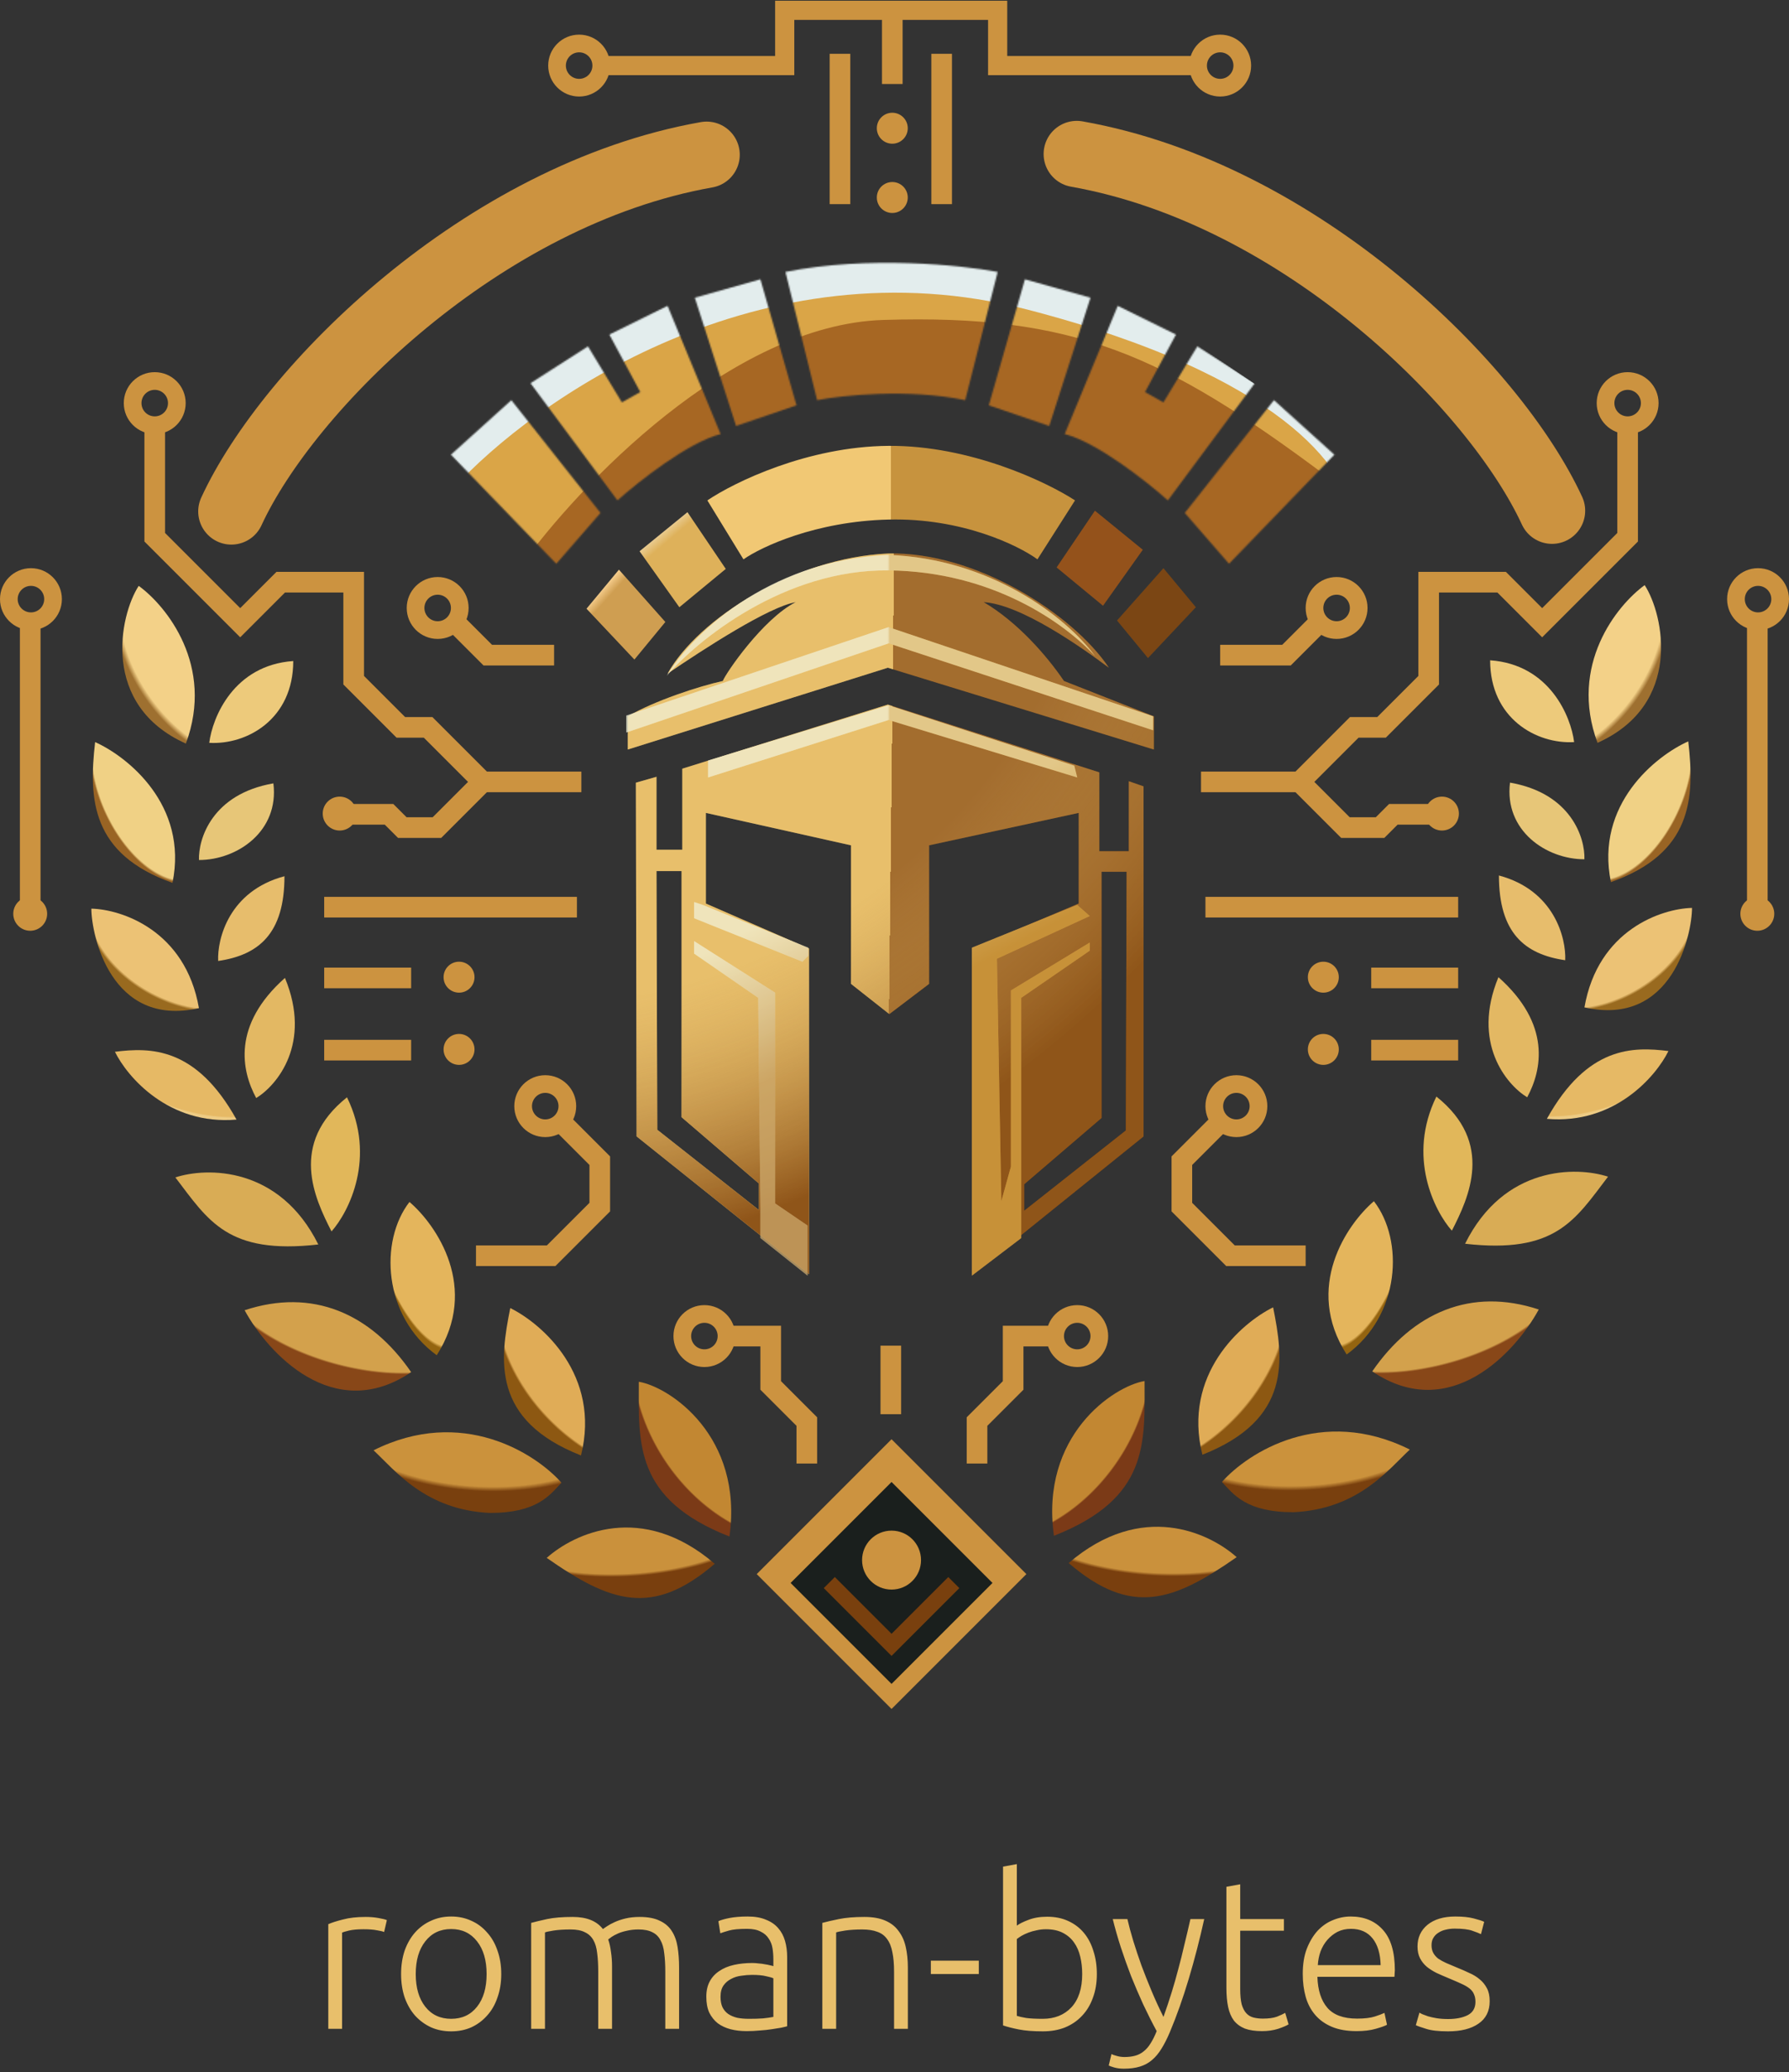 <svg width="1214" height="1406" viewBox="0 0 1214 1406" fill="none" xmlns="http://www.w3.org/2000/svg">
<rect x="0" y="0" width="1214" height="1406" fill="#333333" stroke="none"/>
<path d="M420 386.5L398 413L430.5 447.5L451.5 422L420 386.5Z" fill="url(#paint0_linear_1535_3)"/>
<path d="M789.5 385.5L811.5 412L779 446.5L758 421L789.5 385.5Z" fill="#7B4614"/>
<path d="M466.5 347.5L434 374L461 412L492.5 386L466.5 347.5Z" fill="url(#paint1_linear_1535_3)"/>
<path d="M743 346.5L775.5 373L748.5 411L717 385L743 346.5Z" fill="#94521B"/>
<path d="M504.5 379.505L480 339.505C498 327.338 547.8 302.905 603 302.505C658.2 302.105 710.333 327.005 729.5 339.505L704 379.505C691 370.005 652.6 351.305 603 352.505C553.4 353.705 516.667 371.005 504.5 379.505Z" fill="url(#paint2_linear_1535_3)"/>
<path fill-rule="evenodd" clip-rule="evenodd" d="M602.5 453.039L426 508.539V486.039C444 475.518 474.5 465.518 490.5 462.039C492.375 457.038 517.5 420.018 540 408.539C522 411.518 478 440.018 453 457.038C474 419.518 539 378.518 602.5 375.539C662 374.039 728 416.517 752.5 453.039C733 438.526 692.5 410.038 667.5 408.539C690.5 422.038 710.5 445.038 722 462.039L783 486.039V508.539L602.5 453.039ZM445.5 527.039L431.5 531.039L432 771.039L549 864.539V643.539L479 613.039V551.539L577.5 573.539V667.539L603.5 688.039L630.5 667.539V573.539L732 551.539V613.039L660 643.539V864.539L776 771.039V533.539L766 530.039V577.539H746V524.039L602.5 478.039L463 521.539V576.539H445.5V527.039ZM462.5 591H445.5L446 766.5L515 821V803L462.5 758V591ZM764.5 591.5H747.5V758.5L695 803.5V821.5L764 767L764.5 591.5Z" fill="url(#paint3_linear_1535_3)"/>
<path fill-rule="evenodd" clip-rule="evenodd" d="M602.5 453.039L426 508.539V486.039C444 475.518 474.5 465.518 490.5 462.039C492.375 457.038 517.5 420.018 540 408.539C522 411.518 478 440.018 453 457.038C474 419.518 539 378.518 602.5 375.539C662 374.039 728 416.517 752.5 453.039C733 438.526 692.5 410.038 667.5 408.539C690.5 422.038 710.5 445.038 722 462.039L783 486.039V508.539L602.5 453.039ZM445.5 527.039L431.5 531.039L432 771.039L549 864.539V643.539L479 613.039V551.539L577.5 573.539V667.539L603.5 688.039L630.5 667.539V573.539L732 551.539V613.039L660 643.539V864.539L776 771.039V533.539L766 530.039V577.539H746V524.039L602.5 478.039L463 521.539V576.539H445.5V527.039ZM462.5 591H445.5L446 766.5L515 821V803L462.5 758V591ZM764.5 591.5H747.5V758.5L695 803.5V821.5L764 767L764.5 591.5Z" fill="url(#paint4_radial_1535_3)"/>
<path d="M471 612L477 614L548.5 643V648.5L544.5 652.5L471 623V612Z" fill="url(#paint5_linear_1535_3)"/>
<path d="M471 647V638.5L526 673.5V816.5L548 831.5V865.5L516 840V819.5L514.5 677L471 647Z" fill="url(#paint6_linear_1535_3)"/>
<path d="M686 672L739.5 639.5V645L693 677V840L659.5 865.5V643L731 614L739.5 621.5L676.5 650.5L679.5 815L686 791.5V672Z" fill="url(#paint7_linear_1535_3)"/>
<path d="M480.5 527.5V516L603 478.5L729 519.5L731 527.5L603 488.5L480.5 527.5Z" fill="url(#paint8_linear_1535_3)"/>
<path d="M425 497V485.5L603 425.5L782.5 486V495.5L603 436.5L425 497Z" fill="url(#paint9_linear_1535_3)"/>
<path d="M603 376.5C519.4 380.102 467.833 432.667 452.5 458.5C473.167 434.333 532.2 386.2 603 387C673.8 387.8 722.333 422.83 743 444.997C723.5 418.497 672 378.997 603 376.5Z" fill="url(#paint10_linear_1535_3)"/>
<path d="M471 612L477 614L548.5 643V648.5L544.5 652.5L471 623V612Z" fill="url(#paint11_linear_1535_3)" fill-opacity="0.44"/>
<path d="M471 647V638.5L526 673.5V816.5L548 831.5V865.5L516 840V819.5L514.5 677L471 647Z" fill="url(#paint12_linear_1535_3)" fill-opacity="0.44"/>
<path d="M686 672L739.5 639.5V645L693 677V840L659.5 865.5V643L731 614L739.5 621.5L676.5 650.5L679.5 815L686 791.5V672Z" fill="url(#paint13_linear_1535_3)" fill-opacity="0.44"/>
<path d="M480.5 527.5V516L603 478.5L729 519.5L731 527.5L603 488.5L480.5 527.5Z" fill="url(#paint14_linear_1535_3)" fill-opacity="0.44"/>
<path d="M425 497V485.5L603 425.5L782.5 486V495.5L603 436.5L425 497Z" fill="url(#paint15_linear_1535_3)" fill-opacity="0.44"/>
<path d="M603 376.5C519.4 380.102 467.833 432.667 452.5 458.5C473.167 434.333 532.2 386.2 603 387C673.8 387.8 722.333 422.83 743 444.997C723.5 418.497 672 378.997 603 376.5Z" fill="url(#paint16_linear_1535_3)" fill-opacity="0.44"/>
<mask id="mask0_1535_3" style="mask-type:alpha" maskUnits="userSpaceOnUse" x="306" y="178" width="600" height="205">
<path d="M347 271.5L306 308.5L377.5 382.5L407.5 348L347 271.5Z" fill="#EEC575"/>
<path d="M864.5 271.5L905.5 308.5L834 382.5L804 348L864.5 271.5Z" fill="#EEC575"/>
<path d="M419 339.5L360 260L399 235L422 273L434.5 266L413.5 227L453 207.5L489 294.5C467 300.1 433.167 326.833 419 339.5Z" fill="#EEC575"/>
<path d="M792.5 339.5L851.5 260L812.5 235L789.5 273L777 266L798 227L758.5 207.5L722.5 294.5C744.5 300.1 778.333 326.833 792.5 339.5Z" fill="#EEC575"/>
<path d="M516 189.5L471.5 202L499.5 289L540.5 275L516 189.5Z" fill="#EEC575"/>
<path d="M695.5 189.5L740 202L712 289L671 275L695.5 189.5Z" fill="#EEC575"/>
<path d="M554.5 271.5L533 184.5C589 173.3 652.333 179.833 677 184.5L655 271.5C616.2 263.5 571.833 268.166 554.5 271.5Z" fill="#EEC575"/>
</mask>
<g mask="url(#mask0_1535_3)">
<path d="M378 396.5L306.5 340.5L288 331C288.667 321.167 291.3 300.9 296.5 298.5C303 295.5 356.5 247.5 371 244C382.6 241.2 418.167 202.833 434.5 184L586.5 177.5L714 207.5L822.5 244L921 311.5C908.167 329.167 882 365.1 880 367.5C878 369.9 849.833 387.833 836 396.5L786.5 340.5L677.5 293L586.5 281L479 311.5L378 396.5Z" fill="#DAA547"/>
<path d="M599.5 217.074C495.9 220.274 392 330.074 353 384.574L383 410.574L417 366.574L538.5 296.074H654L834.5 399.074C889.5 405.074 987.719 388.398 899.5 322.574C789.5 240.5 729 213.074 599.5 217.074Z" fill="#A76723"/>
<path d="M697 210C516.2 163.2 362 271.5 307.5 331.5L297 304.5L365.5 244L489 189L593.5 168.5L727.5 176.5L916.5 304.5V349.095C916.609 350.653 916.605 352.124 916.5 353.5V349.095C914.366 318.575 869.017 254.527 697 210Z" fill="#E3EDED"/>
</g>
<rect x="605" y="976.5" width="129.401" height="129.401" transform="rotate(45 605 976.5)" fill="#CC9340"/>
<rect x="605" y="1005.5" width="96.874" height="96.874" transform="rotate(45 605 1005.5)" fill="#1A1F1D"/>
<path fill-rule="evenodd" clip-rule="evenodd" d="M643.5 1070L605 1108.5L566.5 1070L559 1077.5L605 1123.5L651 1077.5L643.5 1070Z" fill="#79400E"/>
<circle cx="605" cy="1058.5" r="20" fill="#CC9340"/>
<path d="M433.5 937.5C454.501 941 504.501 974.5 495 1042.5C430 1017 433.5 979 433.5 937.5Z" fill="url(#paint17_radial_1535_3)"/>
<path d="M371 1057C389.5 1040.5 435.5 1018.5 485 1061C442.5 1097.5 414 1087 371 1057Z" fill="url(#paint18_radial_1535_3)"/>
<path d="M346.258 887.5C367.925 898.167 407.858 933.1 394.258 987.5C333.258 963.5 339.252 922.5 346.258 887.5Z" fill="url(#paint19_radial_1535_3)"/>
<path d="M332.5 1026.5C288.5 1024.5 268 997.5 253.5 984C313.5 954 363.5 986.166 381 1006C373 1014.5 364.5 1026.5 332.5 1026.5Z" fill="url(#paint20_radial_1535_3)"/>
<path d="M277.86 815.5C296.193 831.167 325.56 873.9 296.36 919.5C259.857 893 257.36 842 277.86 815.5Z" fill="url(#paint21_radial_1535_3)"/>
<path d="M166 888.968C181.667 917.816 226.2 966.606 279 930.975C251.5 890.995 212 873.786 166 888.968Z" fill="url(#paint22_radial_1535_3)"/>
<path d="M224.964 835.5C236.797 822.167 255.464 785.3 235.464 744.5C195.962 775.999 213.462 812.999 224.964 835.5Z" fill="#E1B75A"/>
<path d="M119 798.856C140.333 791.856 189.6 791.156 216 844.356C154.5 851.355 141.5 828.355 119 798.856Z" fill="#D9AC55"/>
<path d="M78 713.62C86.333 730.62 114.5 763.62 160.5 759.62C133 710.12 102 710.621 78 713.62Z" fill="url(#paint23_radial_1535_3)"/>
<path d="M173.861 745C188.028 736.333 211.761 707.9 193.361 663.5C157.359 695.501 163.859 726.501 173.861 745Z" fill="#E3B863"/>
<path d="M148.037 652C147.37 637 155.437 604.5 193.037 594.5C193.037 633.5 175.537 648 148.037 652Z" fill="#E7BD6C"/>
<path d="M62 616.5C82.5 617 125.8 631.2 135 684C75 697.5 62 634 62 616.5Z" fill="url(#paint24_radial_1535_3)"/>
<path d="M135.019 583.5C134.519 569.167 143.919 538.7 185.519 531.5C189.52 564 161.02 583.5 135.019 583.5Z" fill="#E7C678"/>
<path d="M64.548 503.5C86.548 513.333 127.848 546.2 117.048 599C62.048 579.5 60.049 542.5 64.548 503.5Z" fill="url(#paint25_radial_1535_3)"/>
<path d="M94.126 397.5C112.96 411.167 145.727 451.7 126.127 504.5C68.127 478.5 81.123 417.5 94.126 397.5Z" fill="url(#paint26_radial_1535_3)"/>
<path d="M142 504C144.167 486.667 158.6 451.3 199 448.5C199 488.001 167.5 505.501 142 504Z" fill="#EDCA7B"/>
<path d="M157 347C195.5 263.5 327 132 479.5 105" stroke="#CC9340" stroke-width="45" stroke-linecap="round"/>
<path d="M776.688 937C755.687 940.5 705.687 974 715.188 1042C780.188 1016.5 776.688 978.5 776.688 937Z" fill="url(#paint27_radial_1535_3)"/>
<path d="M839.188 1056.5C820.688 1040 774.688 1018 725.188 1060.5C767.688 1097 796.188 1086.5 839.188 1056.5Z" fill="url(#paint28_radial_1535_3)"/>
<path d="M863.929 887C842.263 897.667 802.329 932.6 815.929 987C876.929 963 870.935 922 863.929 887Z" fill="url(#paint29_radial_1535_3)"/>
<path d="M877.688 1026C921.688 1024 942.188 997 956.688 983.5C896.688 953.5 846.688 985.666 829.188 1005.5C837.188 1014 845.688 1026 877.688 1026Z" fill="url(#paint30_radial_1535_3)"/>
<path d="M932.328 815C913.994 830.667 884.628 873.4 913.828 919C950.33 892.5 952.828 841.5 932.328 815Z" fill="url(#paint31_radial_1535_3)"/>
<path d="M1044.19 888.468C1028.52 917.316 983.987 966.106 931.188 930.475C958.688 890.495 998.188 873.286 1044.19 888.468Z" fill="url(#paint32_radial_1535_3)"/>
<path d="M985.223 835C973.39 821.667 954.723 784.8 974.723 744C1014.23 775.499 996.726 812.499 985.223 835Z" fill="#E1B75A"/>
<path d="M1091.19 798.356C1069.85 791.356 1020.59 790.656 994.188 843.856C1055.69 850.855 1068.69 827.855 1091.19 798.356Z" fill="#D9AC55"/>
<path d="M1132.19 713.12C1123.85 730.12 1095.69 763.12 1049.69 759.12C1077.19 709.62 1108.19 710.121 1132.19 713.12Z" fill="url(#paint33_radial_1535_3)"/>
<path d="M1036.33 744.5C1022.16 735.833 998.426 707.4 1016.83 663C1052.83 695.001 1046.33 726.001 1036.33 744.5Z" fill="#E3B863"/>
<path d="M1062.15 651.5C1062.82 636.5 1054.75 604 1017.15 594C1017.15 633 1034.65 647.5 1062.15 651.5Z" fill="#E7BD6C"/>
<path d="M1148.19 616C1127.69 616.5 1084.39 630.7 1075.19 683.5C1135.19 697 1148.19 633.5 1148.19 616Z" fill="url(#paint34_radial_1535_3)"/>
<path d="M1075.17 583C1075.67 568.667 1066.27 538.2 1024.67 531C1020.67 563.5 1049.17 583 1075.17 583Z" fill="#E7C678"/>
<path d="M1145.64 503C1123.64 512.833 1082.34 545.7 1093.14 598.5C1148.14 579 1150.14 542 1145.64 503Z" fill="url(#paint35_radial_1535_3)"/>
<path d="M1116.06 397C1097.23 410.667 1064.46 451.2 1084.06 504C1142.06 478 1129.06 417 1116.06 397Z" fill="url(#paint36_radial_1535_3)"/>
<path d="M1068.19 503.5C1066.02 486.167 1051.59 450.8 1011.19 448C1011.19 487.501 1042.69 505.001 1068.19 503.5Z" fill="#EDCA7B"/>
<path d="M1053.19 346.5C1014.69 263 883.188 131.5 730.688 104.5" stroke="#CC9340" stroke-width="45" stroke-linecap="round"/>
<path fill-rule="evenodd" clip-rule="evenodd" d="M393 65.5C404.598 65.5 414 56.098 414 44.5C414 32.902 404.598 23.5 393 23.5C381.402 23.5 372 32.902 372 44.5C372 56.098 381.402 65.5 393 65.5ZM393 53.5C397.971 53.5 402 49.471 402 44.5C402 39.529 397.971 35.5 393 35.5C388.029 35.5 384 39.529 384 44.5C384 49.471 388.029 53.5 393 53.5Z" fill="#CC9340"/>
<path fill-rule="evenodd" clip-rule="evenodd" d="M828 65.5C839.598 65.5 849 56.098 849 44.5C849 32.902 839.598 23.5 828 23.5C816.402 23.5 807 32.902 807 44.5C807 56.098 816.402 65.5 828 65.5ZM828 53.5C832.971 53.5 837 49.471 837 44.5C837 39.529 832.971 35.5 828 35.5C823.029 35.5 819 39.529 819 44.5C819 49.471 823.029 53.5 828 53.5Z" fill="#CC9340"/>
<path fill-rule="evenodd" clip-rule="evenodd" d="M731 927.5C742.598 927.5 752 918.098 752 906.5C752 894.902 742.598 885.5 731 885.5C719.402 885.5 710 894.902 710 906.5C710 918.098 719.402 927.5 731 927.5ZM731 915.5C735.971 915.5 740 911.471 740 906.5C740 901.529 735.971 897.5 731 897.5C726.029 897.5 722 901.529 722 906.5C722 911.471 726.029 915.5 731 915.5Z" fill="#CC9340"/>
<path fill-rule="evenodd" clip-rule="evenodd" d="M478 927.5C489.598 927.5 499 918.098 499 906.5C499 894.902 489.598 885.5 478 885.5C466.402 885.5 457 894.902 457 906.5C457 918.098 466.402 927.5 478 927.5ZM478 915.5C482.971 915.5 487 911.471 487 906.5C487 901.529 482.971 897.5 478 897.5C473.029 897.5 469 901.529 469 906.5C469 911.471 473.029 915.5 478 915.5Z" fill="#CC9340"/>
<path d="M604.5 959.5V913" stroke="#CC9340" stroke-width="14"/>
<path d="M405.5 44.5H532.5V7H677V44.5H815.5" stroke="#CC9340" stroke-width="13"/>
<path d="M605.5 57V11.5" stroke="#CC9340" stroke-width="14"/>
<path d="M570 138.5L570 36.5" stroke="#CC9340" stroke-width="14"/>
<path d="M639 138.5L639 36.5" stroke="#CC9340" stroke-width="14"/>
<circle cx="605.5" cy="87" r="10.5" fill="#CC9340"/>
<circle cx="605.5" cy="134" r="10.5" fill="#CC9340"/>
<path d="M491.5 906.5H523V940L547.5 964.5V993" stroke="#CC9340" stroke-width="14"/>
<path d="M719 906.5H687.5V940L663 964.5V993" stroke="#CC9340" stroke-width="14"/>
<path fill-rule="evenodd" clip-rule="evenodd" d="M1193 427.5C1204.6 427.5 1214 418.098 1214 406.5C1214 394.902 1204.6 385.5 1193 385.5C1181.4 385.5 1172 394.902 1172 406.5C1172 418.098 1181.4 427.5 1193 427.5ZM1193 415.5C1197.97 415.5 1202 411.471 1202 406.5C1202 401.529 1197.97 397.5 1193 397.5C1188.03 397.5 1184 401.529 1184 406.5C1184 411.471 1188.03 415.5 1193 415.5Z" fill="#CC9340"/>
<path d="M1192.5 617.5V419" stroke="#CC9340" stroke-width="14"/>
<circle cx="1192.5" cy="620" r="11.5" fill="#CC9340"/>
<path fill-rule="evenodd" clip-rule="evenodd" d="M21 427.5C32.598 427.5 42 418.098 42 406.5C42 394.902 32.598 385.5 21 385.5C9.402 385.5 0 394.902 0 406.5C0 418.098 9.402 427.5 21 427.5ZM21 415.5C25.971 415.5 30 411.471 30 406.5C30 401.529 25.971 397.5 21 397.5C16.029 397.5 12 401.529 12 406.5C12 411.471 16.029 415.5 21 415.5Z" fill="#CC9340"/>
<path d="M20.5 617.5V419" stroke="#CC9340" stroke-width="14"/>
<circle cx="20.5" cy="620" r="11.5" fill="#CC9340"/>
<circle cx="230.5" cy="552" r="11.5" fill="#CC9340"/>
<circle cx="978.5" cy="552" r="11.5" fill="#CC9340"/>
<path fill-rule="evenodd" clip-rule="evenodd" d="M297 433.5C308.598 433.5 318 424.098 318 412.5C318 400.902 308.598 391.5 297 391.5C285.402 391.5 276 400.902 276 412.5C276 424.098 285.402 433.5 297 433.5ZM297 421.5C301.971 421.5 306 417.471 306 412.5C306 407.529 301.971 403.5 297 403.5C292.029 403.5 288 407.529 288 412.5C288 417.471 292.029 421.5 297 421.5Z" fill="#CC9340"/>
<path d="M376 444.5H331L309 422.5" stroke="#CC9340" stroke-width="14"/>
<path fill-rule="evenodd" clip-rule="evenodd" d="M907 433.5C895.402 433.5 886 424.098 886 412.5C886 400.902 895.402 391.5 907 391.5C918.598 391.5 928 400.902 928 412.5C928 424.098 918.598 433.5 907 433.5ZM907 421.5C902.029 421.5 898 417.471 898 412.5C898 407.529 902.029 403.5 907 403.5C911.971 403.5 916 407.529 916 412.5C916 417.471 911.971 421.5 907 421.5Z" fill="#CC9340"/>
<path d="M828 444.5H873L895 422.5" stroke="#CC9340" stroke-width="14"/>
<path fill-rule="evenodd" clip-rule="evenodd" d="M105 294.5C116.598 294.5 126 285.098 126 273.5C126 261.902 116.598 252.5 105 252.5C93.402 252.5 84 261.902 84 273.5C84 285.098 93.402 294.5 105 294.5ZM105 282.5C109.971 282.5 114 278.471 114 273.5C114 268.529 109.971 264.5 105 264.5C100.029 264.5 96 268.529 96 273.5C96 278.471 100.029 282.5 105 282.5Z" fill="#CC9340"/>
<path d="M394.5 530.5H327.5L290.5 493.5H272L240 461.5V395H190.5L163 422.5L105 364.5V290" stroke="#CC9340" stroke-width="14"/>
<path d="M230.5 552.5H264L273 561.5H296.5L326.5 531.5" stroke="#CC9340" stroke-width="14"/>
<path fill-rule="evenodd" clip-rule="evenodd" d="M1104.5 294.5C1092.9 294.5 1083.5 285.098 1083.5 273.5C1083.5 261.902 1092.9 252.5 1104.5 252.5C1116.1 252.5 1125.5 261.902 1125.5 273.5C1125.5 285.098 1116.1 294.5 1104.5 294.5ZM1104.5 282.5C1099.53 282.5 1095.5 278.471 1095.5 273.5C1095.5 268.529 1099.53 264.5 1104.5 264.5C1109.47 264.5 1113.5 268.529 1113.5 273.5C1113.5 278.471 1109.47 282.5 1104.5 282.5Z" fill="#CC9340"/>
<path d="M815 530.5H882L919 493.5H937.5L969.5 461.5V395H1019L1046.5 422.5L1104.5 364.5V290" stroke="#CC9340" stroke-width="14"/>
<path d="M979 552.5H945.5L936.5 561.5H913L883 531.5" stroke="#CC9340" stroke-width="14"/>
<path fill-rule="evenodd" clip-rule="evenodd" d="M370 771.5C381.598 771.5 391 762.098 391 750.5C391 738.902 381.598 729.5 370 729.5C358.402 729.5 349 738.902 349 750.5C349 762.098 358.402 771.5 370 771.5ZM370 759.5C374.971 759.5 379 755.471 379 750.5C379 745.529 374.971 741.5 370 741.5C365.029 741.5 361 745.529 361 750.5C361 755.471 365.029 759.5 370 759.5Z" fill="#CC9340"/>
<path d="M323 852H374L407 819V787.5L380.5 761" stroke="#CC9340" stroke-width="14"/>
<path fill-rule="evenodd" clip-rule="evenodd" d="M839 771.5C827.402 771.5 818 762.098 818 750.5C818 738.902 827.402 729.5 839 729.5C850.598 729.5 860 738.902 860 750.5C860 762.098 850.598 771.5 839 771.5ZM839 759.5C834.029 759.5 830 755.471 830 750.5C830 745.529 834.029 741.5 839 741.5C843.971 741.5 848 745.529 848 750.5C848 755.471 843.971 759.5 839 759.5Z" fill="#CC9340"/>
<path d="M886 852H835L802 819V787.5L828.5 761" stroke="#CC9340" stroke-width="14"/>
<circle cx="311.5" cy="663" r="10.5" fill="#CC9340"/>
<circle cx="311.5" cy="712" r="10.5" fill="#CC9340"/>
<path d="M220 615.5H391.5" stroke="#CC9340" stroke-width="14"/>
<path d="M220 663.5H279" stroke="#CC9340" stroke-width="14"/>
<path d="M220 712.5H279" stroke="#CC9340" stroke-width="14"/>
<circle cx="10.5" cy="10.5" r="10.5" transform="matrix(-1 0 0 1 908.5 652.5)" fill="#CC9340"/>
<circle cx="10.5" cy="10.5" r="10.5" transform="matrix(-1 0 0 1 908.5 701.5)" fill="#CC9340"/>
<path d="M989.5 615.5H818" stroke="#CC9340" stroke-width="14"/>
<path d="M989.5 663.5H930.5" stroke="#CC9340" stroke-width="14"/>
<path d="M989.5 712.5H930.5" stroke="#CC9340" stroke-width="14"/>
<path d="M248.126 1300.61C251.198 1300.61 254.078 1300.85 256.766 1301.33C259.55 1301.81 261.47 1302.29 262.526 1302.77L260.654 1310.84C259.886 1310.45 258.302 1310.07 255.902 1309.68C253.598 1309.2 250.526 1308.96 246.686 1308.96C242.654 1308.96 239.39 1309.25 236.894 1309.83C234.494 1310.4 232.91 1310.88 232.142 1311.27V1376.5H222.782V1305.51C225.182 1304.45 228.494 1303.4 232.718 1302.34C236.942 1301.19 242.078 1300.61 248.126 1300.61ZM340.146 1339.35C340.146 1345.2 339.282 1350.53 337.554 1355.33C335.922 1360.13 333.57 1364.21 330.498 1367.57C327.522 1370.93 323.97 1373.57 319.842 1375.49C315.714 1377.32 311.154 1378.23 306.162 1378.23C301.17 1378.23 296.61 1377.32 292.482 1375.49C288.354 1373.57 284.754 1370.93 281.682 1367.57C278.706 1364.21 276.354 1360.13 274.626 1355.33C272.994 1350.53 272.178 1345.2 272.178 1339.35C272.178 1333.49 272.994 1328.16 274.626 1323.36C276.354 1318.56 278.706 1314.48 281.682 1311.12C284.754 1307.67 288.354 1305.03 292.482 1303.2C296.61 1301.28 301.17 1300.32 306.162 1300.32C311.154 1300.32 315.714 1301.28 319.842 1303.2C323.97 1305.03 327.522 1307.67 330.498 1311.12C333.57 1314.48 335.922 1318.56 337.554 1323.36C339.282 1328.16 340.146 1333.49 340.146 1339.35ZM330.21 1339.35C330.21 1330.04 328.05 1322.64 323.73 1317.17C319.41 1311.6 313.554 1308.82 306.162 1308.82C298.77 1308.82 292.914 1311.6 288.594 1317.17C284.274 1322.64 282.114 1330.04 282.114 1339.35C282.114 1348.66 284.274 1356.05 288.594 1361.52C292.914 1367 298.77 1369.73 306.162 1369.73C313.554 1369.73 319.41 1367 323.73 1361.52C328.05 1356.05 330.21 1348.66 330.21 1339.35ZM360.454 1304.64C363.238 1303.88 366.838 1303.01 371.254 1302.05C375.766 1301.09 381.574 1300.61 388.678 1300.61C398.086 1300.61 404.902 1303.35 409.126 1308.82C409.606 1308.44 410.518 1307.81 411.862 1306.95C413.302 1305.99 415.078 1305.03 417.19 1304.07C419.302 1303.11 421.75 1302.29 424.534 1301.62C427.414 1300.95 430.582 1300.61 434.038 1300.61C439.702 1300.61 444.262 1301.48 447.718 1303.2C451.27 1304.84 454.006 1307.19 455.926 1310.26C457.846 1313.24 459.142 1316.84 459.814 1321.06C460.486 1325.28 460.822 1329.89 460.822 1334.88V1376.5H451.462V1337.91C451.462 1333.01 451.222 1328.79 450.742 1325.24C450.358 1321.59 449.494 1318.61 448.15 1316.31C446.902 1313.91 445.078 1312.13 442.678 1310.98C440.278 1309.73 437.158 1309.11 433.318 1309.11C430.438 1309.11 427.798 1309.4 425.398 1309.97C423.094 1310.45 421.078 1311.08 419.35 1311.84C417.622 1312.61 416.182 1313.38 415.03 1314.15C413.974 1314.92 413.206 1315.49 412.726 1315.88C413.59 1318.37 414.214 1321.2 414.598 1324.37C415.078 1327.44 415.318 1330.71 415.318 1334.16V1376.5H405.958V1337.91C405.958 1333.01 405.718 1328.79 405.238 1325.24C404.854 1321.59 403.99 1318.61 402.646 1316.31C401.302 1313.91 399.382 1312.13 396.886 1310.98C394.486 1309.73 391.27 1309.11 387.238 1309.11C382.726 1309.11 378.886 1309.35 375.718 1309.83C372.646 1310.31 370.678 1310.74 369.814 1311.12V1376.5H360.454V1304.64ZM508.239 1369.73C511.887 1369.73 515.055 1369.64 517.743 1369.44C520.527 1369.16 522.879 1368.82 524.799 1368.44V1342.23C523.743 1341.75 522.063 1341.27 519.759 1340.79C517.455 1340.21 514.287 1339.92 510.255 1339.92C507.951 1339.92 505.551 1340.12 503.055 1340.5C500.559 1340.79 498.255 1341.51 496.143 1342.66C494.031 1343.72 492.303 1345.2 490.959 1347.12C489.615 1349.04 488.943 1351.59 488.943 1354.76C488.943 1357.54 489.375 1359.89 490.239 1361.81C491.199 1363.73 492.495 1365.27 494.127 1366.42C495.855 1367.57 497.871 1368.44 500.175 1369.01C502.575 1369.49 505.263 1369.73 508.239 1369.73ZM507.375 1300.32C512.271 1300.32 516.399 1301.04 519.759 1302.48C523.215 1303.83 525.999 1305.75 528.111 1308.24C530.223 1310.64 531.759 1313.52 532.719 1316.88C533.679 1320.24 534.159 1323.89 534.159 1327.83V1374.77C533.199 1375.06 531.807 1375.4 529.983 1375.78C528.159 1376.07 526.047 1376.4 523.647 1376.79C521.247 1377.17 518.559 1377.46 515.583 1377.65C512.703 1377.94 509.727 1378.08 506.655 1378.08C502.719 1378.08 499.071 1377.65 495.711 1376.79C492.447 1375.92 489.567 1374.58 487.071 1372.76C484.671 1370.84 482.751 1368.44 481.311 1365.56C479.967 1362.58 479.295 1358.98 479.295 1354.76C479.295 1350.72 480.063 1347.27 481.599 1344.39C483.135 1341.51 485.295 1339.16 488.079 1337.33C490.863 1335.41 494.175 1334.02 498.015 1333.16C501.855 1332.29 506.031 1331.86 510.543 1331.86C511.887 1331.86 513.279 1331.96 514.719 1332.15C516.255 1332.24 517.695 1332.44 519.039 1332.72C520.479 1332.92 521.679 1333.16 522.639 1333.44C523.695 1333.64 524.415 1333.83 524.799 1334.02V1329.41C524.799 1326.82 524.607 1324.32 524.223 1321.92C523.839 1319.43 522.975 1317.22 521.631 1315.3C520.383 1313.28 518.559 1311.7 516.159 1310.55C513.855 1309.3 510.783 1308.68 506.943 1308.68C501.471 1308.68 497.391 1309.06 494.703 1309.83C492.015 1310.6 490.047 1311.22 488.799 1311.7L487.503 1303.49C489.135 1302.72 491.631 1302 494.991 1301.33C498.447 1300.66 502.575 1300.32 507.375 1300.32ZM558.032 1304.64C560.816 1303.88 564.56 1303.01 569.264 1302.05C573.968 1301.09 579.728 1300.61 586.544 1300.61C592.208 1300.61 596.912 1301.43 600.656 1303.06C604.496 1304.69 607.52 1307.04 609.728 1310.12C612.032 1313.09 613.664 1316.69 614.624 1320.92C615.584 1325.14 616.064 1329.8 616.064 1334.88V1376.5H606.704V1337.91C606.704 1332.63 606.32 1328.16 605.552 1324.52C604.88 1320.87 603.68 1317.89 601.952 1315.59C600.32 1313.28 598.112 1311.65 595.328 1310.69C592.64 1309.64 589.232 1309.11 585.104 1309.11C580.688 1309.11 576.848 1309.35 573.584 1309.83C570.416 1310.31 568.352 1310.74 567.392 1311.12V1376.5H558.032V1304.64ZM631.665 1330.28H664.209V1339.35H631.665V1330.28ZM690.017 1306.52C691.649 1305.27 694.241 1303.97 697.793 1302.63C701.441 1301.19 705.713 1300.47 710.609 1300.47C715.985 1300.47 720.737 1301.43 724.865 1303.35C729.089 1305.27 732.641 1307.96 735.521 1311.41C738.401 1314.87 740.561 1319 742.001 1323.8C743.537 1328.5 744.305 1333.68 744.305 1339.35C744.305 1345.4 743.393 1350.82 741.569 1355.62C739.841 1360.42 737.345 1364.5 734.081 1367.86C730.913 1371.22 727.073 1373.81 722.561 1375.64C718.145 1377.36 713.201 1378.23 707.729 1378.23C701.105 1378.23 695.633 1377.8 691.313 1376.93C686.993 1376.07 683.441 1375.16 680.657 1374.2V1266.48L690.017 1264.76V1306.52ZM690.017 1367.72C691.457 1368.2 693.569 1368.68 696.353 1369.16C699.233 1369.54 702.977 1369.73 707.585 1369.73C715.649 1369.73 722.129 1367.14 727.025 1361.96C731.921 1356.68 734.369 1349.14 734.369 1339.35C734.369 1335.22 733.937 1331.33 733.073 1327.68C732.209 1323.94 730.817 1320.72 728.897 1318.04C726.977 1315.25 724.433 1313.04 721.265 1311.41C718.193 1309.78 714.353 1308.96 709.745 1308.96C707.537 1308.96 705.425 1309.2 703.409 1309.68C701.393 1310.07 699.521 1310.6 697.793 1311.27C696.065 1311.94 694.529 1312.66 693.185 1313.43C691.937 1314.2 690.881 1314.92 690.017 1315.59V1367.72ZM784.915 1378.08C781.747 1372.23 778.675 1366.13 775.699 1359.8C772.819 1353.46 770.083 1347.08 767.491 1340.64C764.995 1334.12 762.691 1327.64 760.579 1321.2C758.467 1314.68 756.643 1308.29 755.107 1302.05H765.043C766.099 1306.66 767.443 1311.65 769.075 1317.03C770.707 1322.31 772.531 1327.78 774.547 1333.44C776.659 1339.11 778.963 1344.92 781.459 1350.87C783.955 1356.82 786.643 1362.68 789.523 1368.44C791.635 1362.48 793.507 1356.87 795.139 1351.59C796.771 1346.31 798.259 1341.08 799.603 1335.89C801.043 1330.61 802.387 1325.24 803.635 1319.76C804.979 1314.29 806.371 1308.39 807.811 1302.05H817.171C814.099 1315.97 810.595 1329.51 806.659 1342.66C802.723 1355.81 798.451 1367.86 793.843 1378.8C792.019 1383.12 790.147 1386.82 788.227 1389.89C786.307 1393.06 784.147 1395.65 781.747 1397.67C779.443 1399.68 776.707 1401.17 773.539 1402.13C770.467 1403.09 766.819 1403.57 762.595 1403.57C760.195 1403.57 757.987 1403.28 755.971 1402.71C754.051 1402.13 752.851 1401.7 752.371 1401.41L754.243 1393.64C754.627 1393.92 755.683 1394.31 757.411 1394.79C759.235 1395.36 761.107 1395.65 763.027 1395.65C765.715 1395.65 768.115 1395.36 770.227 1394.79C772.435 1394.21 774.403 1393.2 776.131 1391.76C777.859 1390.42 779.395 1388.64 780.739 1386.44C782.179 1384.23 783.571 1381.44 784.915 1378.08ZM841.598 1302.05H871.262V1309.97H841.598V1349.57C841.598 1353.8 841.934 1357.25 842.606 1359.94C843.374 1362.53 844.43 1364.55 845.774 1365.99C847.118 1367.43 848.75 1368.39 850.67 1368.87C852.59 1369.35 854.702 1369.59 857.006 1369.59C860.942 1369.59 864.11 1369.16 866.51 1368.29C868.91 1367.33 870.782 1366.47 872.126 1365.7L874.43 1373.48C873.086 1374.34 870.734 1375.35 867.374 1376.5C864.014 1377.56 860.366 1378.08 856.43 1378.08C851.822 1378.08 847.934 1377.51 844.766 1376.36C841.694 1375.11 839.198 1373.28 837.278 1370.88C835.454 1368.39 834.158 1365.32 833.39 1361.67C832.622 1358.02 832.238 1353.7 832.238 1348.71V1280.16L841.598 1278.44V1302.05ZM884.037 1339.2C884.037 1332.68 884.949 1327.01 886.773 1322.21C888.693 1317.32 891.141 1313.24 894.117 1309.97C897.189 1306.71 900.645 1304.31 904.485 1302.77C908.421 1301.14 912.453 1300.32 916.581 1300.32C925.701 1300.32 932.949 1303.3 938.325 1309.25C943.797 1315.2 946.533 1324.37 946.533 1336.76C946.533 1337.52 946.485 1338.29 946.389 1339.06C946.389 1339.83 946.341 1340.55 946.245 1341.22H893.973C894.261 1350.34 896.517 1357.35 900.741 1362.24C904.965 1367.14 911.685 1369.59 920.901 1369.59C925.989 1369.59 930.021 1369.11 932.997 1368.15C935.973 1367.19 938.133 1366.37 939.477 1365.7L941.205 1373.76C939.861 1374.53 937.317 1375.44 933.573 1376.5C929.925 1377.56 925.605 1378.08 920.613 1378.08C914.085 1378.08 908.517 1377.12 903.909 1375.2C899.301 1373.28 895.509 1370.6 892.533 1367.14C889.557 1363.68 887.397 1359.6 886.053 1354.9C884.709 1350.1 884.037 1344.87 884.037 1339.2ZM936.885 1333.3C936.693 1325.52 934.869 1319.48 931.413 1315.16C927.957 1310.84 923.061 1308.68 916.725 1308.68C913.365 1308.68 910.341 1309.35 907.653 1310.69C905.061 1312.04 902.757 1313.86 900.741 1316.16C898.821 1318.37 897.285 1320.96 896.133 1323.94C895.077 1326.92 894.453 1330.04 894.261 1333.3H936.885ZM982.656 1369.88C988.032 1369.88 992.448 1369.01 995.904 1367.28C999.456 1365.46 1001.23 1362.44 1001.23 1358.21C1001.23 1356.2 1000.9 1354.47 1000.22 1353.03C999.648 1351.59 998.64 1350.29 997.2 1349.14C995.76 1347.99 993.84 1346.88 991.44 1345.83C989.136 1344.77 986.256 1343.52 982.8 1342.08C980.016 1340.93 977.376 1339.78 974.88 1338.63C972.384 1337.38 970.176 1335.99 968.256 1334.45C966.336 1332.82 964.8 1330.9 963.648 1328.69C962.496 1326.48 961.92 1323.8 961.92 1320.63C961.92 1314.58 964.176 1309.68 968.688 1305.94C973.296 1302.2 979.584 1300.32 987.552 1300.32C992.64 1300.32 996.816 1300.76 1000.08 1301.62C1003.44 1302.48 1005.79 1303.25 1007.14 1303.92L1004.98 1312.28C1003.82 1311.7 1001.86 1310.93 999.072 1309.97C996.384 1309.01 992.4 1308.53 987.12 1308.53C985.008 1308.53 982.992 1308.77 981.072 1309.25C979.248 1309.64 977.616 1310.31 976.176 1311.27C974.736 1312.13 973.584 1313.28 972.72 1314.72C971.856 1316.07 971.424 1317.75 971.424 1319.76C971.424 1321.78 971.808 1323.51 972.576 1324.95C973.344 1326.39 974.448 1327.68 975.888 1328.84C977.424 1329.89 979.248 1330.9 981.36 1331.86C983.568 1332.82 986.064 1333.88 988.848 1335.03C991.728 1336.18 994.464 1337.38 997.056 1338.63C999.744 1339.78 1002.1 1341.22 1004.11 1342.95C1006.13 1344.58 1007.76 1346.6 1009.01 1349C1010.26 1351.3 1010.88 1354.23 1010.88 1357.78C1010.88 1364.5 1008.34 1369.59 1003.25 1373.04C998.256 1376.5 991.392 1378.23 982.656 1378.23C976.128 1378.23 971.136 1377.65 967.68 1376.5C964.224 1375.44 961.92 1374.63 960.768 1374.05L963.216 1365.56C963.504 1365.75 964.128 1366.08 965.088 1366.56C966.048 1366.95 967.344 1367.43 968.976 1368C970.608 1368.48 972.528 1368.92 974.736 1369.3C977.04 1369.68 979.68 1369.88 982.656 1369.88Z" fill="#E8BF6B"/>
<defs>
<linearGradient id="paint0_linear_1535_3" x1="415.5" y1="402.5" x2="410.5" y2="398" gradientUnits="userSpaceOnUse">
<stop stop-color="#CF9E51"/>
<stop offset="1" stop-color="#F3CA89"/>
</linearGradient>
<linearGradient id="paint1_linear_1535_3" x1="448.5" y1="360" x2="454" y2="366.5" gradientUnits="userSpaceOnUse">
<stop offset="0.06" stop-color="#EACE97"/>
<stop offset="1" stop-color="#DEB15A"/>
</linearGradient>
<linearGradient id="paint2_linear_1535_3" x1="604.5" y1="336.005" x2="593" y2="336.005" gradientUnits="userSpaceOnUse">
<stop stop-color="#C7933E"/>
<stop offset="0" stop-color="#F1C874"/>
</linearGradient>
<linearGradient id="paint3_linear_1535_3" x1="420.5" y1="627.5" x2="778" y2="631.5" gradientUnits="userSpaceOnUse">
<stop offset="0.513" stop-color="#E8BF6B"/>
<stop offset="0.513" stop-color="#7E410E"/>
</linearGradient>
<radialGradient id="paint4_radial_1535_3" cx="0" cy="0" r="1" gradientUnits="userSpaceOnUse" gradientTransform="translate(466 429) rotate(53.084) scale(374.6 522.119)">
<stop offset="0.575" stop-color="#E8BF6B" stop-opacity="0.35"/>
<stop offset="1" stop-color="#8F5519"/>
</radialGradient>
<linearGradient id="paint5_linear_1535_3" x1="463" y1="586.5" x2="749" y2="586.5" gradientUnits="userSpaceOnUse">
<stop offset="0.486" stop-color="#FDFAE0" stop-opacity="0.55"/>
<stop offset="0.492" stop-color="#DEAB51"/>
</linearGradient>
<linearGradient id="paint6_linear_1535_3" x1="463" y1="586.5" x2="749" y2="586.5" gradientUnits="userSpaceOnUse">
<stop offset="0.486" stop-color="#FDFAE0" stop-opacity="0.55"/>
<stop offset="0.492" stop-color="#DEAB51"/>
</linearGradient>
<linearGradient id="paint7_linear_1535_3" x1="463" y1="586.5" x2="749" y2="586.5" gradientUnits="userSpaceOnUse">
<stop offset="0.486" stop-color="#FDFAE0" stop-opacity="0.55"/>
<stop offset="0.492" stop-color="#DEAB51"/>
</linearGradient>
<linearGradient id="paint8_linear_1535_3" x1="463" y1="586.5" x2="749" y2="586.5" gradientUnits="userSpaceOnUse">
<stop offset="0.486" stop-color="#FDFAE0" stop-opacity="0.55"/>
<stop offset="0.492" stop-color="#DEAB51"/>
</linearGradient>
<linearGradient id="paint9_linear_1535_3" x1="463" y1="586.5" x2="749" y2="586.5" gradientUnits="userSpaceOnUse">
<stop offset="0.486" stop-color="#FDFAE0" stop-opacity="0.55"/>
<stop offset="0.492" stop-color="#DEAB51"/>
</linearGradient>
<linearGradient id="paint10_linear_1535_3" x1="463" y1="586.5" x2="749" y2="586.5" gradientUnits="userSpaceOnUse">
<stop offset="0.486" stop-color="#FDFAE0" stop-opacity="0.55"/>
<stop offset="0.492" stop-color="#DEAB51"/>
</linearGradient>
<linearGradient id="paint11_linear_1535_3" x1="547" y1="586.5" x2="683" y2="836.5" gradientUnits="userSpaceOnUse">
<stop offset="0.071" stop-color="#E8EACE"/>
<stop offset="0.408" stop-color="#AA6F18"/>
</linearGradient>
<linearGradient id="paint12_linear_1535_3" x1="547" y1="586.5" x2="683" y2="836.5" gradientUnits="userSpaceOnUse">
<stop offset="0.071" stop-color="#E8EACE"/>
<stop offset="0.408" stop-color="#AA6F18"/>
</linearGradient>
<linearGradient id="paint13_linear_1535_3" x1="547" y1="586.5" x2="683" y2="836.5" gradientUnits="userSpaceOnUse">
<stop offset="0.071" stop-color="#E8EACE"/>
<stop offset="0.408" stop-color="#AA6F18"/>
</linearGradient>
<linearGradient id="paint14_linear_1535_3" x1="547" y1="586.5" x2="683" y2="836.5" gradientUnits="userSpaceOnUse">
<stop offset="0.071" stop-color="#E8EACE"/>
<stop offset="0.408" stop-color="#AA6F18"/>
</linearGradient>
<linearGradient id="paint15_linear_1535_3" x1="547" y1="586.5" x2="683" y2="836.5" gradientUnits="userSpaceOnUse">
<stop offset="0.071" stop-color="#E8EACE"/>
<stop offset="0.408" stop-color="#AA6F18"/>
</linearGradient>
<linearGradient id="paint16_linear_1535_3" x1="547" y1="586.5" x2="683" y2="836.5" gradientUnits="userSpaceOnUse">
<stop offset="0.071" stop-color="#E8EACE"/>
<stop offset="0.408" stop-color="#AA6F18"/>
</linearGradient>
<radialGradient id="paint17_radial_1535_3" cx="0" cy="0" r="1" gradientUnits="userSpaceOnUse" gradientTransform="translate(517 948.5) rotate(145.604) scale(78.773 105.52)">
<stop offset="0.987" stop-color="#C28732"/>
<stop offset="1" stop-color="#7B3A17"/>
</radialGradient>
<radialGradient id="paint18_radial_1535_3" cx="0" cy="0" r="1" gradientUnits="userSpaceOnUse" gradientTransform="translate(425.5 1025.5) rotate(86.748) scale(44.071 105.015)">
<stop offset="0.955" stop-color="#CA913C"/>
<stop offset="1" stop-color="#793F0E"/>
</radialGradient>
<radialGradient id="paint19_radial_1535_3" cx="0" cy="0" r="1" gradientUnits="userSpaceOnUse" gradientTransform="translate(425 912.5) rotate(135) scale(73.539 102.147)">
<stop offset="0.98" stop-color="#E0AC57"/>
<stop offset="1" stop-color="#8D5812"/>
</radialGradient>
<radialGradient id="paint20_radial_1535_3" cx="0" cy="0" r="1" gradientUnits="userSpaceOnUse" gradientTransform="translate(325.5 952.5) rotate(93.395) scale(59.104 114.396)">
<stop offset="0.945" stop-color="#CB923C"/>
<stop offset="1" stop-color="#79400E"/>
</radialGradient>
<radialGradient id="paint21_radial_1535_3" cx="0" cy="0" r="1" gradientUnits="userSpaceOnUse" gradientTransform="translate(287 832.5) rotate(75.155) scale(85.866 34.41)">
<stop offset="0.97" stop-color="#E4B55C"/>
<stop offset="1" stop-color="#946410"/>
</radialGradient>
<radialGradient id="paint22_radial_1535_3" cx="0" cy="0" r="1" gradientUnits="userSpaceOnUse" gradientTransform="translate(241 876) rotate(105.11) scale(51.79 100.389)">
<stop offset="0.975" stop-color="#D3A14C"/>
<stop offset="1" stop-color="#884718"/>
</radialGradient>
<radialGradient id="paint23_radial_1535_3" cx="0" cy="0" r="1" gradientUnits="userSpaceOnUse" gradientTransform="translate(133 709.5) rotate(108.232) scale(44.746 77.793)">
<stop offset="0.98" stop-color="#E6B965"/>
<stop offset="1" stop-color="#EDCB84"/>
</radialGradient>
<radialGradient id="paint24_radial_1535_3" cx="0" cy="0" r="1" gradientUnits="userSpaceOnUse" gradientTransform="translate(126 630) rotate(118.072) scale(51 72.533)">
<stop offset="0.965" stop-color="#ECC275"/>
<stop offset="1" stop-color="#996A1F"/>
</radialGradient>
<radialGradient id="paint25_radial_1535_3" cx="0" cy="0" r="1" gradientUnits="userSpaceOnUse" gradientTransform="translate(107 535) rotate(155.376) scale(39.601 68.202)">
<stop offset="0.97" stop-color="#F0D185"/>
<stop offset="1" stop-color="#996424"/>
</radialGradient>
<radialGradient id="paint26_radial_1535_3" cx="0" cy="0" r="1" gradientUnits="userSpaceOnUse" gradientTransform="translate(162.5 432) rotate(142.98) scale(76.4 99.816)">
<stop offset="0.955" stop-color="#F3D188"/>
<stop offset="1" stop-color="#9E7030"/>
</radialGradient>
<radialGradient id="paint27_radial_1535_3" cx="0" cy="0" r="1" gradientUnits="userSpaceOnUse" gradientTransform="translate(693.188 948) rotate(34.396) scale(78.773 105.52)">
<stop offset="0.987" stop-color="#C28732"/>
<stop offset="1" stop-color="#7B3A17"/>
</radialGradient>
<radialGradient id="paint28_radial_1535_3" cx="0" cy="0" r="1" gradientUnits="userSpaceOnUse" gradientTransform="translate(784.688 1025) rotate(93.252) scale(44.071 105.015)">
<stop offset="0.955" stop-color="#CA913C"/>
<stop offset="1" stop-color="#793F0E"/>
</radialGradient>
<radialGradient id="paint29_radial_1535_3" cx="0" cy="0" r="1" gradientUnits="userSpaceOnUse" gradientTransform="translate(785.188 912) rotate(45) scale(73.539 102.147)">
<stop offset="0.98" stop-color="#E0AC57"/>
<stop offset="1" stop-color="#8D5812"/>
</radialGradient>
<radialGradient id="paint30_radial_1535_3" cx="0" cy="0" r="1" gradientUnits="userSpaceOnUse" gradientTransform="translate(884.688 952) rotate(86.605) scale(59.104 114.396)">
<stop offset="0.945" stop-color="#CB923C"/>
<stop offset="1" stop-color="#79400E"/>
</radialGradient>
<radialGradient id="paint31_radial_1535_3" cx="0" cy="0" r="1" gradientUnits="userSpaceOnUse" gradientTransform="translate(923.187 832) rotate(104.845) scale(85.866 34.41)">
<stop offset="0.97" stop-color="#E4B55C"/>
<stop offset="1" stop-color="#946410"/>
</radialGradient>
<radialGradient id="paint32_radial_1535_3" cx="0" cy="0" r="1" gradientUnits="userSpaceOnUse" gradientTransform="translate(969.188 875.5) rotate(74.89) scale(51.79 100.389)">
<stop offset="0.975" stop-color="#D3A14C"/>
<stop offset="1" stop-color="#884718"/>
</radialGradient>
<radialGradient id="paint33_radial_1535_3" cx="0" cy="0" r="1" gradientUnits="userSpaceOnUse" gradientTransform="translate(1077.19 709) rotate(71.767) scale(44.746 77.793)">
<stop offset="0.98" stop-color="#E6B965"/>
<stop offset="1" stop-color="#EDCB84"/>
</radialGradient>
<radialGradient id="paint34_radial_1535_3" cx="0" cy="0" r="1" gradientUnits="userSpaceOnUse" gradientTransform="translate(1084.19 629.5) rotate(61.928) scale(51 72.533)">
<stop offset="0.965" stop-color="#ECC275"/>
<stop offset="1" stop-color="#996A1F"/>
</radialGradient>
<radialGradient id="paint35_radial_1535_3" cx="0" cy="0" r="1" gradientUnits="userSpaceOnUse" gradientTransform="translate(1103.19 534.5) rotate(24.624) scale(39.601 68.202)">
<stop offset="0.97" stop-color="#F0D185"/>
<stop offset="1" stop-color="#996424"/>
</radialGradient>
<radialGradient id="paint36_radial_1535_3" cx="0" cy="0" r="1" gradientUnits="userSpaceOnUse" gradientTransform="translate(1047.69 431.5) rotate(37.02) scale(76.4 99.816)">
<stop offset="0.955" stop-color="#F3D188"/>
<stop offset="1" stop-color="#9E7030"/>
</radialGradient>
</defs>
</svg>
